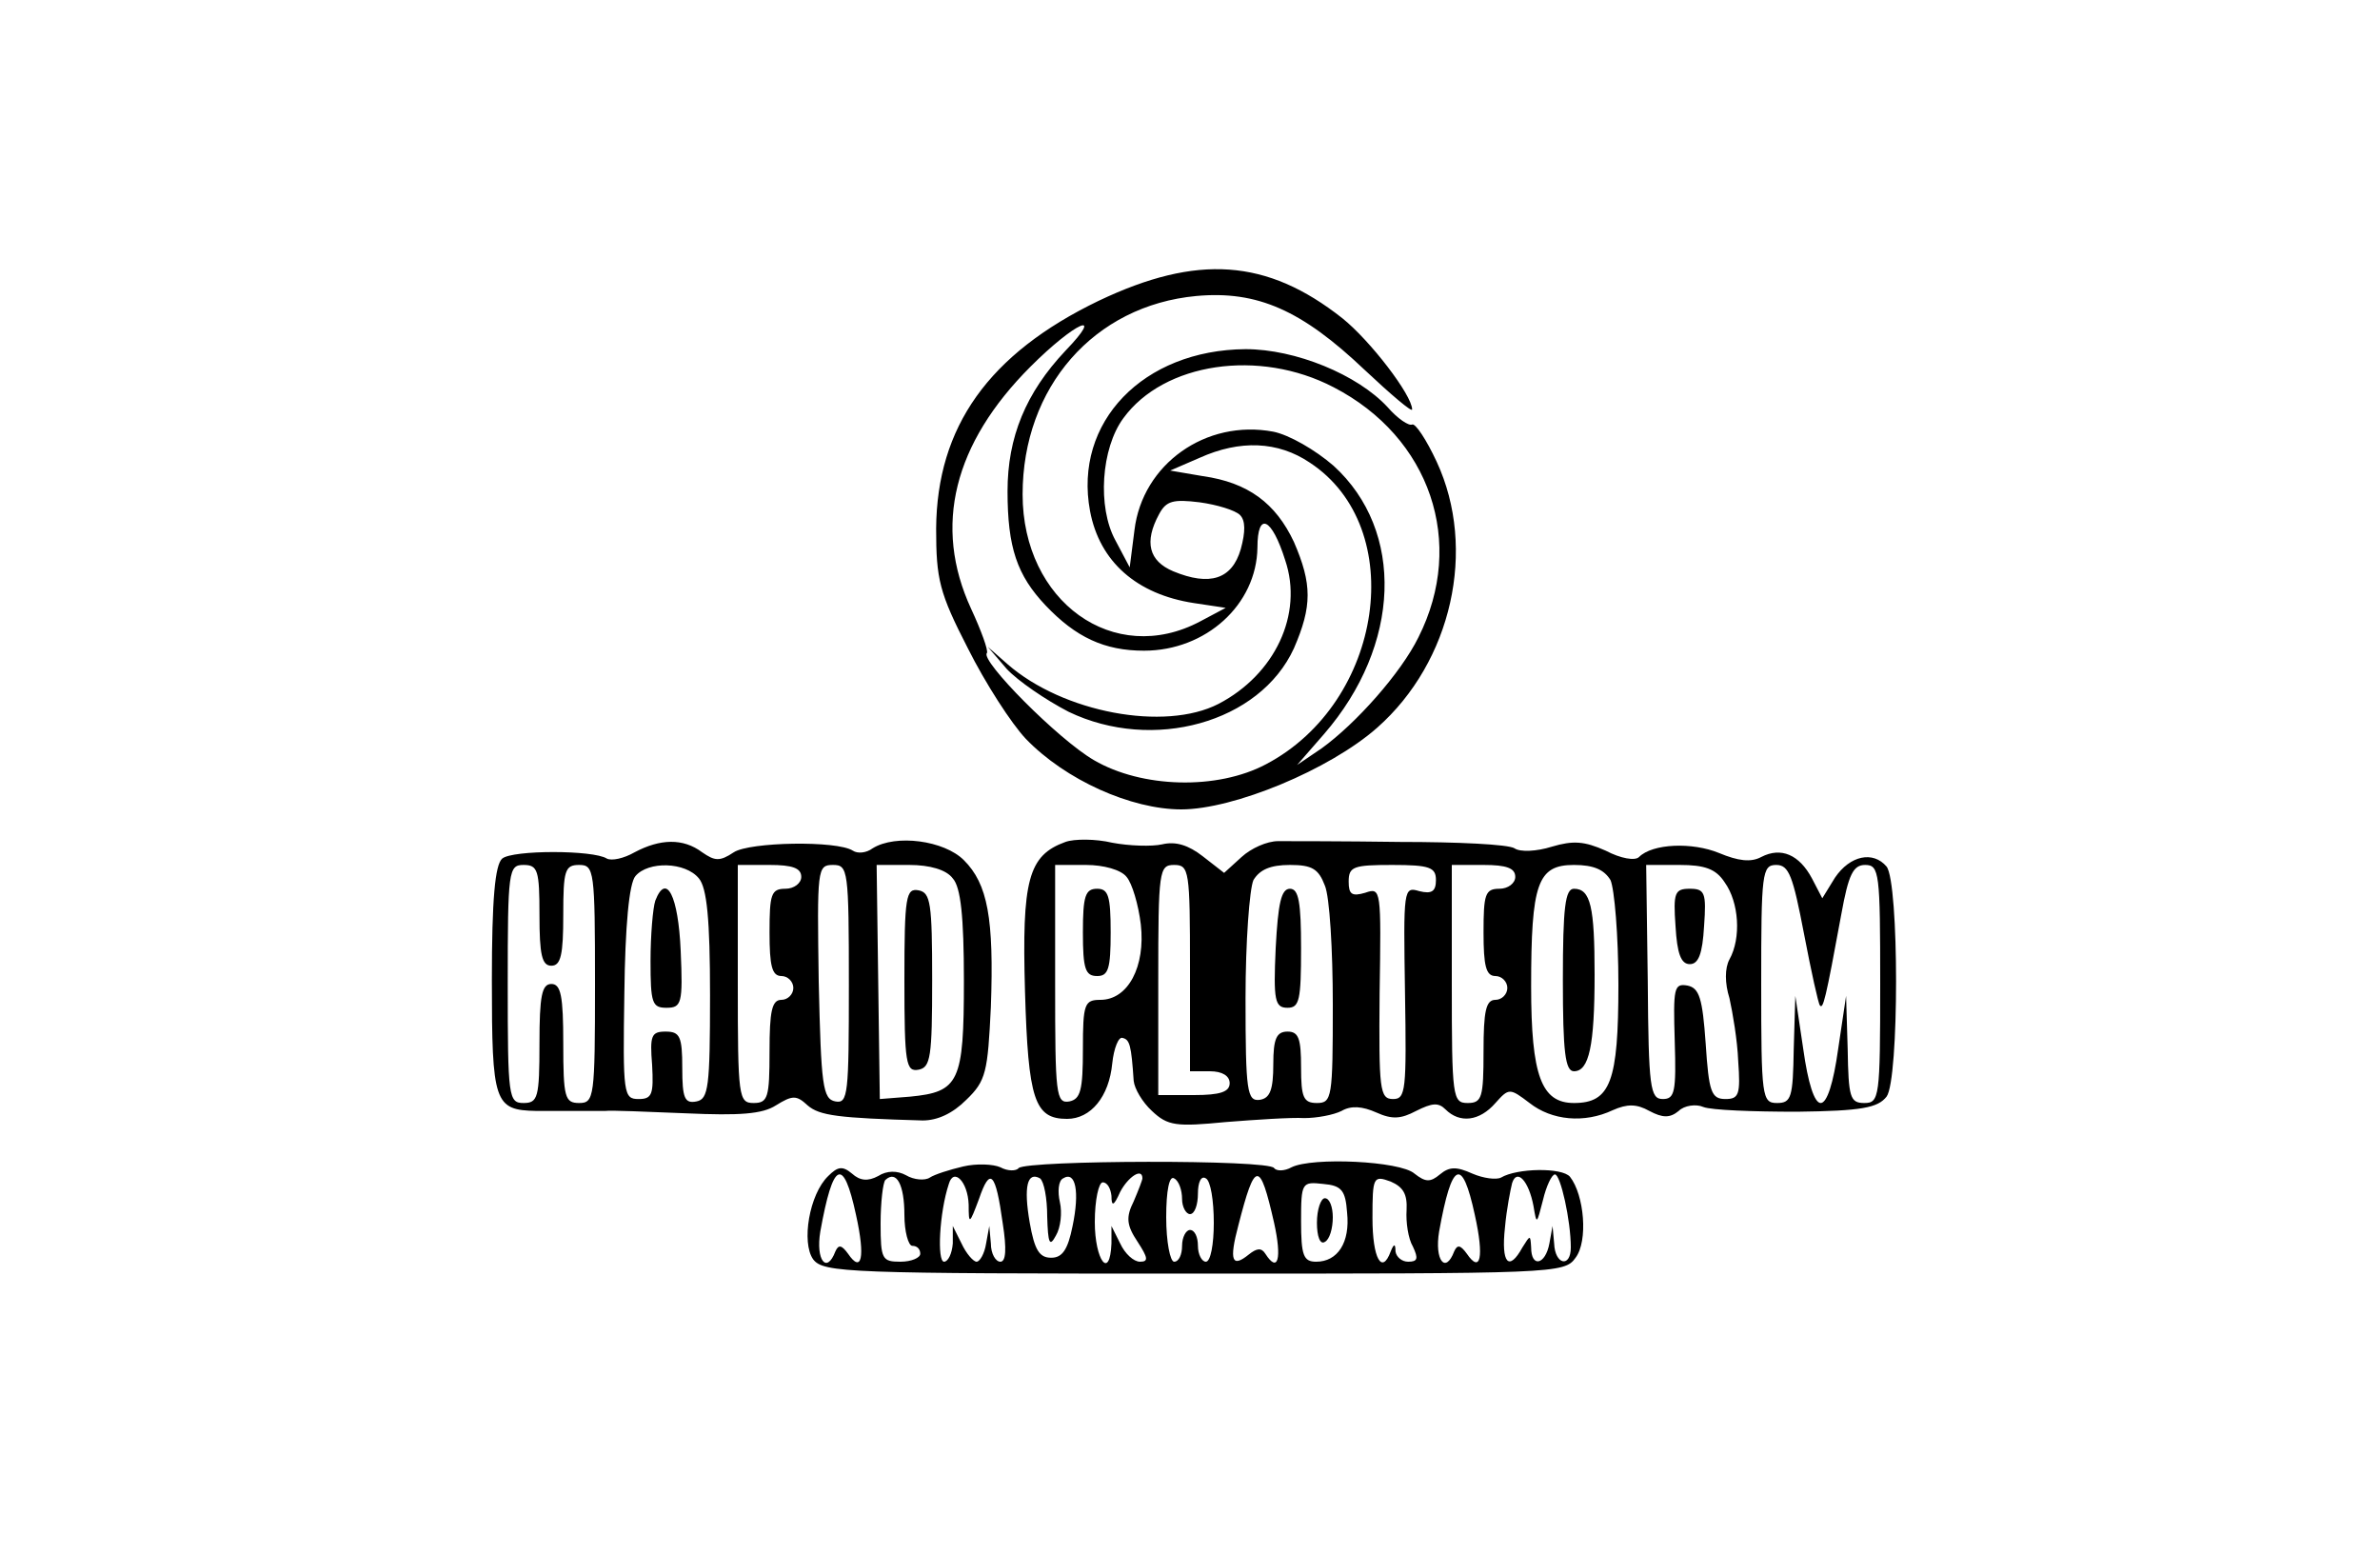 <?xml version="1.0" standalone="no"?>
<!DOCTYPE svg PUBLIC "-//W3C//DTD SVG 20010904//EN"
 "http://www.w3.org/TR/2001/REC-SVG-20010904/DTD/svg10.dtd">
<svg version="1.0" xmlns="http://www.w3.org/2000/svg"
 width="300pt" height="196pt" viewBox="0 0 300 196"
 preserveAspectRatio="xMidYMid meet">
<g transform="translate(0,196) scale(0.1,-0.1)"
fill="#000000" stroke="none">
<path d="M1385 1581 c-139 -67 -204 -159 -205 -287 0 -64 4 -81 40 -151 22
-44 55 -95 73 -114 50 -52 133 -89 196 -89 66 0 187 50 247 103 94 83 126 225
75 335 -13 28 -27 49 -31 47 -4 -2 -18 7 -31 22 -38 41 -116 73 -179 73 -129
-1 -217 -92 -196 -204 12 -64 59 -105 131 -116 l40 -6 -32 -17 c-109 -58 -224
25 -224 160 0 135 90 238 219 250 77 7 133 -18 212 -93 33 -31 60 -54 60 -50
0 18 -53 87 -88 115 -95 75 -183 81 -307 22z m-42 -63 c-50 -53 -73 -109 -73
-177 0 -71 12 -106 48 -144 38 -40 74 -57 124 -57 78 0 142 58 143 130 0 46
18 38 35 -16 23 -68 -13 -144 -84 -181 -68 -35 -196 -11 -266 50 l-25 22 24
-28 c14 -15 49 -39 78 -54 106 -51 241 -14 284 80 23 53 23 81 0 134 -23 49
-58 75 -115 83 l-41 7 37 16 c51 23 99 21 139 -6 125 -82 93 -302 -55 -380
-62 -33 -157 -30 -217 5 -45 26 -144 126 -135 135 2 3 -7 28 -20 56 -48 104
-22 208 75 305 56 56 95 73 44 20z m338 -46 c122 -63 167 -196 107 -315 -22
-45 -79 -109 -122 -140 l-31 -21 34 39 c97 112 102 256 12 338 -23 20 -56 39
-76 43 -85 16 -165 -41 -175 -124 l-6 -47 -18 34 c-23 42 -18 116 10 154 51
70 171 88 265 39z m-118 -161 c7 -7 7 -21 1 -43 -11 -38 -39 -47 -85 -28 -31
13 -37 37 -18 72 9 17 18 19 51 15 22 -3 45 -10 51 -16z"/>
<path d="M1343 899 c-47 -17 -55 -48 -51 -188 4 -137 12 -161 53 -161 30 0 53
28 57 70 2 19 8 34 13 32 9 -2 11 -9 14 -54 1 -10 11 -27 23 -38 20 -19 31
-20 93 -14 38 3 83 6 99 5 16 0 37 4 47 9 12 7 26 6 44 -2 20 -9 31 -8 50 2
20 10 28 11 37 2 18 -18 43 -15 63 8 17 19 18 19 43 0 28 -22 69 -26 105 -9
18 8 30 8 46 -1 17 -9 26 -9 37 0 7 7 22 9 31 5 10 -4 63 -6 118 -6 82 1 102
5 113 19 16 21 16 270 0 290 -17 20 -46 14 -65 -14 l-16 -26 -13 25 c-16 30
-39 40 -64 27 -13 -7 -29 -5 -53 5 -34 14 -84 12 -101 -5 -5 -5 -23 -2 -42 8
-27 12 -41 13 -68 5 -19 -6 -40 -7 -47 -2 -8 5 -72 8 -144 8 -71 1 -141 1
-154 1 -14 0 -34 -9 -46 -20 l-22 -20 -27 21 c-18 14 -34 19 -51 15 -13 -3
-42 -2 -63 2 -21 5 -48 5 -59 1z m77 -44 c7 -8 15 -35 18 -60 6 -53 -16 -95
-51 -95 -20 0 -22 -5 -22 -62 0 -52 -3 -63 -17 -66 -17 -3 -18 9 -18 147 l0
151 39 0 c22 0 44 -6 51 -15z m80 -115 l0 -130 25 0 c16 0 25 -6 25 -15 0 -11
-12 -15 -45 -15 l-45 0 0 145 c0 138 1 145 20 145 19 0 20 -7 20 -130z m170
104 c6 -14 10 -81 10 -150 0 -117 -1 -124 -20 -124 -17 0 -20 7 -20 45 0 36
-3 45 -17 45 -14 0 -18 -9 -18 -41 0 -32 -4 -43 -17 -45 -16 -2 -18 10 -18
128 0 71 5 138 10 149 8 13 21 19 46 19 28 0 36 -5 44 -26z m140 7 c0 -14 -5
-18 -21 -14 -20 6 -20 3 -18 -128 2 -123 1 -134 -15 -134 -17 0 -18 12 -17
133 2 131 2 134 -18 127 -17 -5 -21 -2 -21 14 0 19 6 21 55 21 47 0 55 -3 55
-19z m100 4 c0 -8 -9 -15 -20 -15 -18 0 -20 -7 -20 -55 0 -42 3 -55 15 -55 8
0 15 -7 15 -15 0 -8 -7 -15 -15 -15 -12 0 -15 -14 -15 -65 0 -58 -2 -65 -20
-65 -19 0 -20 7 -20 150 l0 150 40 0 c29 0 40 -4 40 -15z m120 -4 c5 -11 10
-70 10 -132 0 -122 -10 -149 -56 -149 -41 0 -54 34 -54 147 0 130 8 153 54
153 25 0 38 -6 46 -19z m144 -3 c18 -25 21 -70 6 -97 -6 -11 -6 -30 0 -49 4
-18 10 -53 11 -79 3 -42 1 -48 -16 -48 -18 0 -21 9 -25 70 -4 57 -8 70 -23 73
-17 3 -18 -3 -16 -70 2 -64 0 -73 -15 -73 -16 0 -18 14 -19 148 l-2 147 42 0
c32 0 46 -5 57 -22z m100 -65 c9 -47 18 -88 20 -90 4 -5 7 6 27 115 9 50 15
62 30 62 18 0 19 -10 19 -150 0 -143 -1 -150 -20 -150 -18 0 -20 7 -21 68 l-2
67 -10 -67 c-6 -43 -14 -68 -22 -68 -8 0 -16 25 -22 68 l-10 67 -2 -67 c-1
-61 -3 -68 -21 -68 -19 0 -20 7 -20 150 0 140 1 150 19 150 16 0 21 -14 35
-87z"/>
<path d="M1365 785 c0 -46 3 -55 18 -55 14 0 17 9 17 55 0 46 -3 55 -17 55
-15 0 -18 -9 -18 -55z"/>
<path d="M1608 765 c-3 -66 -1 -75 15 -75 15 0 17 10 17 75 0 58 -3 75 -14 75
-11 0 -15 -18 -18 -75z"/>
<path d="M1970 725 c0 -91 3 -115 14 -115 19 0 26 32 26 122 0 85 -5 108 -26
108 -11 0 -14 -23 -14 -115z"/>
<path d="M2112 793 c2 -35 7 -48 18 -48 11 0 16 13 18 48 3 42 1 47 -18 47
-19 0 -21 -5 -18 -47z"/>
<path d="M800 886 c-14 -8 -29 -11 -35 -8 -17 11 -119 11 -132 0 -9 -8 -13
-51 -13 -153 0 -155 3 -164 56 -165 16 0 39 0 52 0 12 0 28 0 35 0 6 1 53 -1
102 -3 67 -3 96 -1 113 10 21 13 26 13 40 0 15 -13 39 -16 145 -19 19 0 38 9
55 26 25 24 27 35 31 117 4 112 -4 155 -34 185 -25 25 -86 33 -115 15 -8 -6
-19 -7 -25 -3 -20 13 -130 11 -150 -2 -18 -12 -24 -11 -40 0 -24 18 -53 17
-85 0z m-120 -79 c0 -50 3 -64 15 -64 12 0 15 14 15 64 0 56 2 63 20 63 19 0
20 -7 20 -150 0 -143 -1 -150 -20 -150 -18 0 -20 7 -20 75 0 60 -3 75 -15 75
-12 0 -15 -15 -15 -75 0 -68 -2 -75 -20 -75 -19 0 -20 7 -20 150 0 143 1 150
20 150 18 0 20 -7 20 -63z m201 46 c10 -12 14 -51 14 -147 0 -116 -2 -131 -17
-134 -15 -3 -18 4 -18 42 0 40 -3 46 -21 46 -18 0 -20 -5 -17 -42 2 -37 0 -43
-17 -43 -19 0 -20 6 -18 133 1 85 6 139 14 148 16 19 63 18 80 -3z m129 2 c0
-8 -9 -15 -20 -15 -18 0 -20 -7 -20 -55 0 -42 3 -55 15 -55 8 0 15 -7 15 -15
0 -8 -7 -15 -15 -15 -12 0 -15 -14 -15 -65 0 -58 -2 -65 -20 -65 -19 0 -20 7
-20 150 l0 150 40 0 c29 0 40 -4 40 -15z m60 -136 c0 -138 -1 -150 -17 -147
-16 3 -18 20 -21 151 -2 142 -2 147 18 147 19 0 20 -6 20 -151z m131 134 c10
-11 14 -48 14 -129 0 -128 -6 -140 -68 -146 l-38 -3 -2 148 -2 147 41 0 c26 0
47 -6 55 -17z"/>
<path d="M826 825 c-3 -9 -6 -43 -6 -76 0 -53 2 -59 20 -59 19 0 21 5 18 72
-3 69 -18 99 -32 63z"/>
<path d="M1140 725 c0 -106 2 -116 18 -113 15 3 17 16 17 113 0 97 -2 110 -17
113 -16 3 -18 -7 -18 -113z"/>
<path d="M1214 490 c-17 -4 -36 -10 -42 -14 -6 -4 -20 -3 -30 3 -11 6 -24 6
-35 -1 -13 -7 -23 -6 -33 3 -12 10 -18 9 -30 -3 -24 -23 -34 -84 -19 -105 13
-17 44 -18 480 -18 455 0 467 0 481 20 16 21 11 79 -7 102 -10 12 -67 11 -87
-1 -6 -3 -22 -1 -36 5 -20 9 -29 9 -41 -1 -12 -10 -18 -10 -32 1 -18 16 -129
21 -155 8 -9 -5 -19 -5 -22 -1 -6 11 -311 10 -322 0 -3 -4 -14 -4 -23 1 -9 4
-30 5 -47 1z m-135 -61 c12 -54 7 -74 -10 -49 -8 11 -12 12 -16 3 -11 -29 -25
-11 -19 25 16 89 29 95 45 21z m61 0 c0 -21 5 -39 10 -39 6 0 10 -4 10 -10 0
-5 -11 -10 -25 -10 -23 0 -25 3 -25 48 0 27 3 52 6 55 14 13 24 -6 24 -44z
m81 13 c0 -26 1 -25 13 7 14 41 21 34 30 -31 5 -32 4 -48 -3 -48 -6 0 -12 10
-12 23 l-2 22 -4 -22 c-2 -13 -8 -23 -12 -23 -4 0 -13 10 -19 23 l-11 22 0
-22 c-1 -13 -6 -23 -11 -23 -9 0 -6 62 6 98 6 21 24 3 25 -26z m99 -15 c1 -34
3 -39 11 -24 6 10 8 29 5 42 -3 13 -2 27 4 30 16 10 21 -17 12 -60 -6 -30 -13
-40 -27 -40 -15 0 -21 10 -27 44 -8 46 -3 65 13 56 5 -4 9 -25 9 -48z m120 48
c0 -2 -5 -15 -11 -29 -10 -20 -9 -30 5 -51 13 -20 14 -25 3 -25 -8 0 -19 10
-25 23 l-11 22 0 -22 c-2 -47 -21 -21 -21 27 0 28 5 50 10 50 6 0 10 -8 11
-17 0 -14 3 -13 11 5 10 19 28 31 28 17z m50 -26 c0 -10 5 -19 10 -19 6 0 10
12 10 26 0 14 4 23 10 19 6 -3 10 -28 10 -56 0 -27 -4 -49 -10 -49 -5 0 -10 9
-10 20 0 11 -4 20 -10 20 -5 0 -10 -9 -10 -20 0 -11 -4 -20 -10 -20 -5 0 -10
25 -10 56 0 34 4 53 10 49 6 -3 10 -15 10 -26z m116 -30 c10 -45 5 -64 -11
-39 -5 8 -11 7 -21 -1 -21 -17 -25 -8 -13 37 21 82 27 82 45 3z m167 16 c-1
-15 2 -36 8 -46 7 -15 6 -19 -6 -19 -8 0 -15 6 -16 13 0 10 -2 10 -6 0 -11
-30 -23 -9 -23 42 0 52 1 54 23 46 16 -7 21 -16 20 -36z m86 -6 c12 -54 7 -74
-10 -49 -8 11 -12 12 -16 3 -11 -29 -25 -11 -19 25 16 89 29 95 45 21z m74 11
c4 -24 4 -23 12 8 4 17 11 32 15 32 7 0 20 -58 20 -92 0 -26 -20 -22 -21 5
l-2 22 -4 -22 c-5 -27 -23 -31 -23 -5 -1 16 -1 16 -11 0 -17 -31 -27 -20 -22
25 2 23 7 48 9 56 6 19 21 3 27 -29z m-235 -8 c4 -38 -12 -62 -39 -62 -16 0
-19 8 -19 51 0 49 1 50 28 47 23 -2 28 -8 30 -36z"/>
<path d="M1660 419 c0 -17 4 -28 10 -24 6 3 10 17 10 31 0 13 -4 24 -10 24 -5
0 -10 -14 -10 -31z"/>
</g>
</svg>

